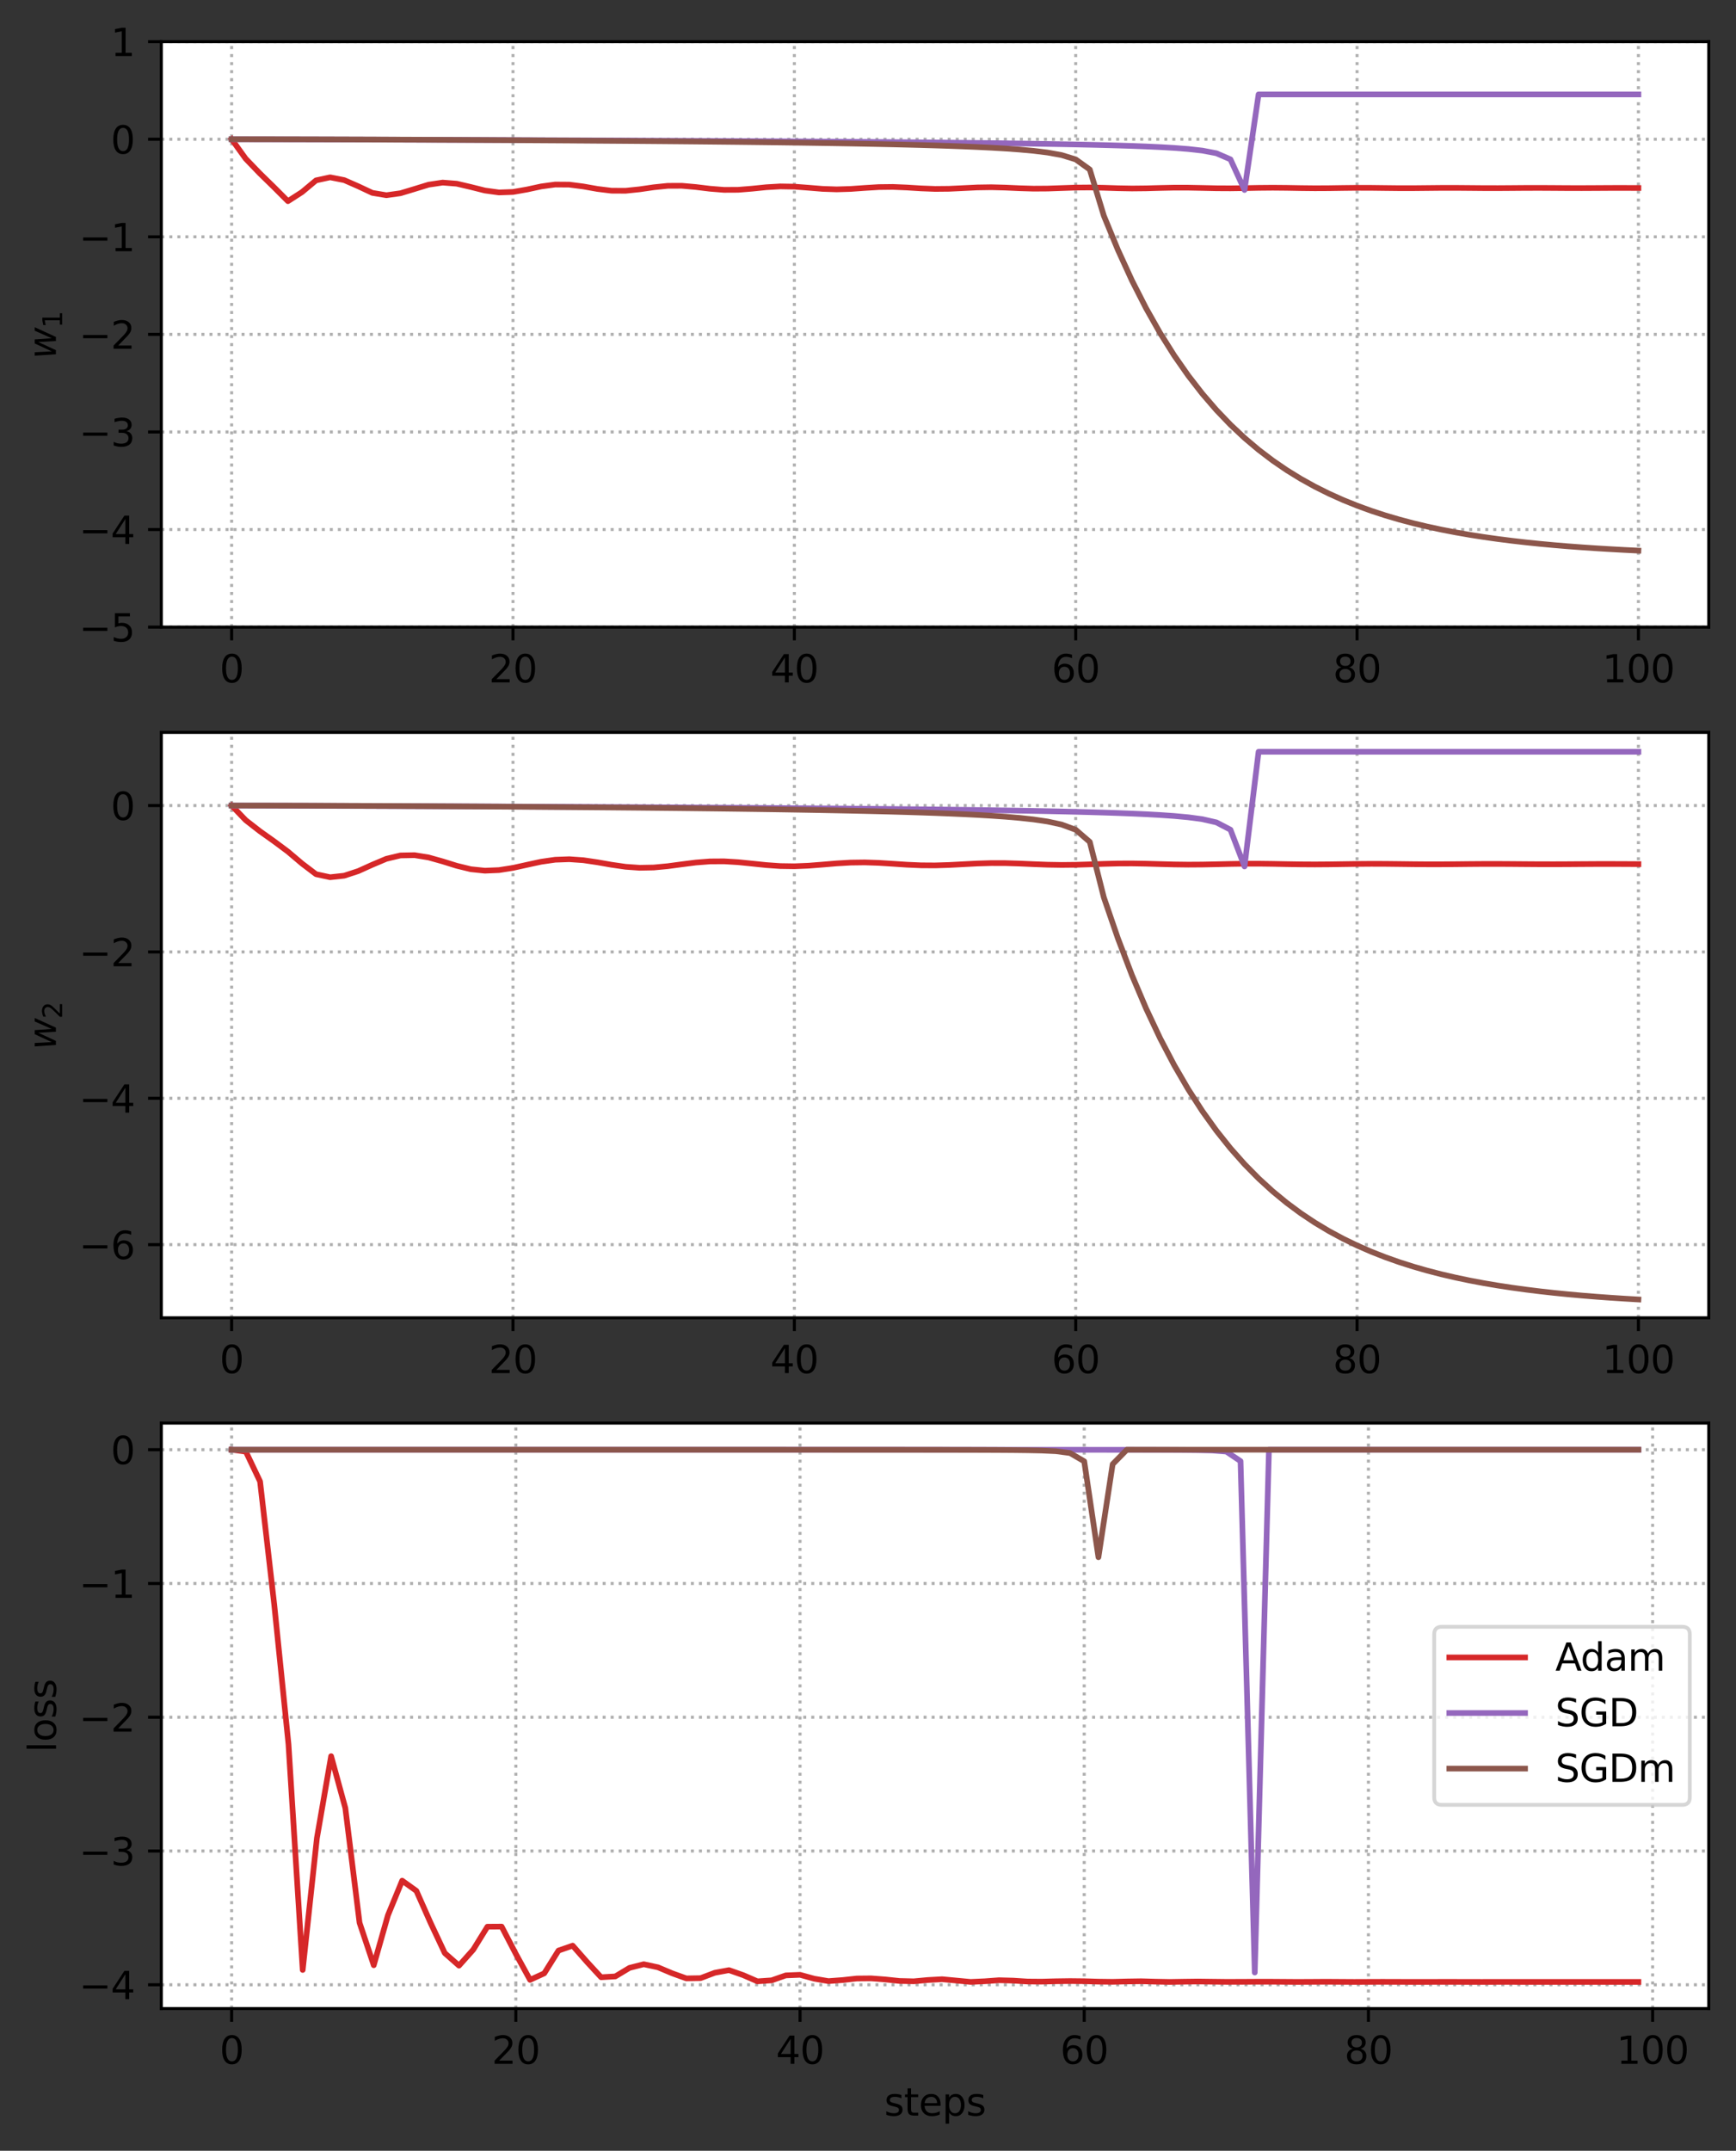 <?xml version="1.0" encoding="utf-8" standalone="no"?>
<!DOCTYPE svg PUBLIC "-//W3C//DTD SVG 1.1//EN"
  "http://www.w3.org/Graphics/SVG/1.1/DTD/svg11.dtd">
<svg xmlns:xlink="http://www.w3.org/1999/xlink" width="458.67pt" height="567.955pt" viewBox="0 0 458.67 567.955" xmlns="http://www.w3.org/2000/svg" version="1.1">
 <rect x="0" y="0" width="458.67" height="567.955" fill="#333333" stroke="none"/>
 <defs>
  <style type="text/css">*{stroke-linejoin: round; stroke-linecap: butt}</style>
 </defs>
 <g id="figure_1">
  <g id="patch_1">
   <path d="M 0 567.955 
L 458.67 567.955 
L 458.67 0 
L 0 0 
L 0 567.955 
z
" style="fill: none"/>
  </g>
  <g id="axes_1">
   <g id="patch_2">
    <path d="M 42.62 165.599 
L 451.47 165.599 
L 451.47 10.999 
L 42.62 10.999 
z
" style="fill: #ffffff"/>
   </g>
   <g id="matplotlib.axis_1">
    <g id="xtick_1">
     <g id="line2d_1">
      <path d="M 61.204 165.599 
L 61.204 10.999 
" clip-path="url(#pf5395d8fd1)" style="fill: none; stroke-dasharray: 0.8,1.32; stroke-dashoffset: 0; stroke: #b0b0b0; stroke-width: 0.8"/>
     </g>
     <g id="line2d_2">
      <defs>
       <path id="m71bbff1c27" d="M 0 0 
L 0 3.5 
" style="stroke: #000000; stroke-width: 0.8"/>
      </defs>
      <g>
       <use xlink:href="#m71bbff1c27" x="61.204" y="165.599" style="stroke: #000000; stroke-width: 0.8"/>
      </g>
     </g>
     <g id="text_1">
      <!-- 0 -->
      <g transform="translate(58.023 180.198)scale(0.1 -0.1)">
       <defs>
        <path id="DejaVuSans-30" d="M 2034 4250 
Q 1547 4250 1301 3770 
Q 1056 3291 1056 2328 
Q 1056 1369 1301 889 
Q 1547 409 2034 409 
Q 2525 409 2770 889 
Q 3016 1369 3016 2328 
Q 3016 3291 2770 3770 
Q 2525 4250 2034 4250 
z
M 2034 4750 
Q 2819 4750 3233 4129 
Q 3647 3509 3647 2328 
Q 3647 1150 3233 529 
Q 2819 -91 2034 -91 
Q 1250 -91 836 529 
Q 422 1150 422 2328 
Q 422 3509 836 4129 
Q 1250 4750 2034 4750 
z
" transform="scale(0.016)"/>
       </defs>
       <use xlink:href="#DejaVuSans-30"/>
      </g>
     </g>
    </g>
    <g id="xtick_2">
     <g id="line2d_3">
      <path d="M 135.541 165.599 
L 135.541 10.999 
" clip-path="url(#pf5395d8fd1)" style="fill: none; stroke-dasharray: 0.8,1.32; stroke-dashoffset: 0; stroke: #b0b0b0; stroke-width: 0.8"/>
     </g>
     <g id="line2d_4">
      <g>
       <use xlink:href="#m71bbff1c27" x="135.541" y="165.599" style="stroke: #000000; stroke-width: 0.8"/>
      </g>
     </g>
     <g id="text_2">
      <!-- 20 -->
      <g transform="translate(129.178 180.198)scale(0.1 -0.1)">
       <defs>
        <path id="DejaVuSans-32" d="M 1228 531 
L 3431 531 
L 3431 0 
L 469 0 
L 469 531 
Q 828 903 1448 1529 
Q 2069 2156 2228 2338 
Q 2531 2678 2651 2914 
Q 2772 3150 2772 3378 
Q 2772 3750 2511 3984 
Q 2250 4219 1831 4219 
Q 1534 4219 1204 4116 
Q 875 4013 500 3803 
L 500 4441 
Q 881 4594 1212 4672 
Q 1544 4750 1819 4750 
Q 2544 4750 2975 4387 
Q 3406 4025 3406 3419 
Q 3406 3131 3298 2873 
Q 3191 2616 2906 2266 
Q 2828 2175 2409 1742 
Q 1991 1309 1228 531 
z
" transform="scale(0.016)"/>
       </defs>
       <use xlink:href="#DejaVuSans-32"/>
       <use xlink:href="#DejaVuSans-30" x="63.623"/>
      </g>
     </g>
    </g>
    <g id="xtick_3">
     <g id="line2d_5">
      <path d="M 209.877 165.599 
L 209.877 10.999 
" clip-path="url(#pf5395d8fd1)" style="fill: none; stroke-dasharray: 0.8,1.32; stroke-dashoffset: 0; stroke: #b0b0b0; stroke-width: 0.8"/>
     </g>
     <g id="line2d_6">
      <g>
       <use xlink:href="#m71bbff1c27" x="209.877" y="165.599" style="stroke: #000000; stroke-width: 0.8"/>
      </g>
     </g>
     <g id="text_3">
      <!-- 40 -->
      <g transform="translate(203.515 180.198)scale(0.1 -0.1)">
       <defs>
        <path id="DejaVuSans-34" d="M 2419 4116 
L 825 1625 
L 2419 1625 
L 2419 4116 
z
M 2253 4666 
L 3047 4666 
L 3047 1625 
L 3713 1625 
L 3713 1100 
L 3047 1100 
L 3047 0 
L 2419 0 
L 2419 1100 
L 313 1100 
L 313 1709 
L 2253 4666 
z
" transform="scale(0.016)"/>
       </defs>
       <use xlink:href="#DejaVuSans-34"/>
       <use xlink:href="#DejaVuSans-30" x="63.623"/>
      </g>
     </g>
    </g>
    <g id="xtick_4">
     <g id="line2d_7">
      <path d="M 284.213 165.599 
L 284.213 10.999 
" clip-path="url(#pf5395d8fd1)" style="fill: none; stroke-dasharray: 0.8,1.32; stroke-dashoffset: 0; stroke: #b0b0b0; stroke-width: 0.8"/>
     </g>
     <g id="line2d_8">
      <g>
       <use xlink:href="#m71bbff1c27" x="284.213" y="165.599" style="stroke: #000000; stroke-width: 0.8"/>
      </g>
     </g>
     <g id="text_4">
      <!-- 60 -->
      <g transform="translate(277.851 180.198)scale(0.1 -0.1)">
       <defs>
        <path id="DejaVuSans-36" d="M 2113 2584 
Q 1688 2584 1439 2293 
Q 1191 2003 1191 1497 
Q 1191 994 1439 701 
Q 1688 409 2113 409 
Q 2538 409 2786 701 
Q 3034 994 3034 1497 
Q 3034 2003 2786 2293 
Q 2538 2584 2113 2584 
z
M 3366 4563 
L 3366 3988 
Q 3128 4100 2886 4159 
Q 2644 4219 2406 4219 
Q 1781 4219 1451 3797 
Q 1122 3375 1075 2522 
Q 1259 2794 1537 2939 
Q 1816 3084 2150 3084 
Q 2853 3084 3261 2657 
Q 3669 2231 3669 1497 
Q 3669 778 3244 343 
Q 2819 -91 2113 -91 
Q 1303 -91 875 529 
Q 447 1150 447 2328 
Q 447 3434 972 4092 
Q 1497 4750 2381 4750 
Q 2619 4750 2861 4703 
Q 3103 4656 3366 4563 
z
" transform="scale(0.016)"/>
       </defs>
       <use xlink:href="#DejaVuSans-36"/>
       <use xlink:href="#DejaVuSans-30" x="63.623"/>
      </g>
     </g>
    </g>
    <g id="xtick_5">
     <g id="line2d_9">
      <path d="M 358.55 165.599 
L 358.55 10.999 
" clip-path="url(#pf5395d8fd1)" style="fill: none; stroke-dasharray: 0.8,1.32; stroke-dashoffset: 0; stroke: #b0b0b0; stroke-width: 0.8"/>
     </g>
     <g id="line2d_10">
      <g>
       <use xlink:href="#m71bbff1c27" x="358.55" y="165.599" style="stroke: #000000; stroke-width: 0.8"/>
      </g>
     </g>
     <g id="text_5">
      <!-- 80 -->
      <g transform="translate(352.187 180.198)scale(0.1 -0.1)">
       <defs>
        <path id="DejaVuSans-38" d="M 2034 2216 
Q 1584 2216 1326 1975 
Q 1069 1734 1069 1313 
Q 1069 891 1326 650 
Q 1584 409 2034 409 
Q 2484 409 2743 651 
Q 3003 894 3003 1313 
Q 3003 1734 2745 1975 
Q 2488 2216 2034 2216 
z
M 1403 2484 
Q 997 2584 770 2862 
Q 544 3141 544 3541 
Q 544 4100 942 4425 
Q 1341 4750 2034 4750 
Q 2731 4750 3128 4425 
Q 3525 4100 3525 3541 
Q 3525 3141 3298 2862 
Q 3072 2584 2669 2484 
Q 3125 2378 3379 2068 
Q 3634 1759 3634 1313 
Q 3634 634 3220 271 
Q 2806 -91 2034 -91 
Q 1263 -91 848 271 
Q 434 634 434 1313 
Q 434 1759 690 2068 
Q 947 2378 1403 2484 
z
M 1172 3481 
Q 1172 3119 1398 2916 
Q 1625 2713 2034 2713 
Q 2441 2713 2670 2916 
Q 2900 3119 2900 3481 
Q 2900 3844 2670 4047 
Q 2441 4250 2034 4250 
Q 1625 4250 1398 4047 
Q 1172 3844 1172 3481 
z
" transform="scale(0.016)"/>
       </defs>
       <use xlink:href="#DejaVuSans-38"/>
       <use xlink:href="#DejaVuSans-30" x="63.623"/>
      </g>
     </g>
    </g>
    <g id="xtick_6">
     <g id="line2d_11">
      <path d="M 432.886 165.599 
L 432.886 10.999 
" clip-path="url(#pf5395d8fd1)" style="fill: none; stroke-dasharray: 0.8,1.32; stroke-dashoffset: 0; stroke: #b0b0b0; stroke-width: 0.8"/>
     </g>
     <g id="line2d_12">
      <g>
       <use xlink:href="#m71bbff1c27" x="432.886" y="165.599" style="stroke: #000000; stroke-width: 0.8"/>
      </g>
     </g>
     <g id="text_6">
      <!-- 100 -->
      <g transform="translate(423.342 180.198)scale(0.1 -0.1)">
       <defs>
        <path id="DejaVuSans-31" d="M 794 531 
L 1825 531 
L 1825 4091 
L 703 3866 
L 703 4441 
L 1819 4666 
L 2450 4666 
L 2450 531 
L 3481 531 
L 3481 0 
L 794 0 
L 794 531 
z
" transform="scale(0.016)"/>
       </defs>
       <use xlink:href="#DejaVuSans-31"/>
       <use xlink:href="#DejaVuSans-30" x="63.623"/>
       <use xlink:href="#DejaVuSans-30" x="127.246"/>
      </g>
     </g>
    </g>
   </g>
   <g id="matplotlib.axis_2">
    <g id="ytick_1">
     <g id="line2d_13">
      <path d="M 42.62 165.599 
L 451.47 165.599 
" clip-path="url(#pf5395d8fd1)" style="fill: none; stroke-dasharray: 0.8,1.32; stroke-dashoffset: 0; stroke: #b0b0b0; stroke-width: 0.8"/>
     </g>
     <g id="line2d_14">
      <defs>
       <path id="m83f876c9d7" d="M 0 0 
L -3.5 0 
" style="stroke: #000000; stroke-width: 0.8"/>
      </defs>
      <g>
       <use xlink:href="#m83f876c9d7" x="42.62" y="165.599" style="stroke: #000000; stroke-width: 0.8"/>
      </g>
     </g>
     <g id="text_7">
      <!-- −5 -->
      <g transform="translate(20.878 169.398)scale(0.1 -0.1)">
       <defs>
        <path id="DejaVuSans-2212" d="M 678 2272 
L 4684 2272 
L 4684 1741 
L 678 1741 
L 678 2272 
z
" transform="scale(0.016)"/>
        <path id="DejaVuSans-35" d="M 691 4666 
L 3169 4666 
L 3169 4134 
L 1269 4134 
L 1269 2991 
Q 1406 3038 1543 3061 
Q 1681 3084 1819 3084 
Q 2600 3084 3056 2656 
Q 3513 2228 3513 1497 
Q 3513 744 3044 326 
Q 2575 -91 1722 -91 
Q 1428 -91 1123 -41 
Q 819 9 494 109 
L 494 744 
Q 775 591 1075 516 
Q 1375 441 1709 441 
Q 2250 441 2565 725 
Q 2881 1009 2881 1497 
Q 2881 1984 2565 2268 
Q 2250 2553 1709 2553 
Q 1456 2553 1204 2497 
Q 953 2441 691 2322 
L 691 4666 
z
" transform="scale(0.016)"/>
       </defs>
       <use xlink:href="#DejaVuSans-2212"/>
       <use xlink:href="#DejaVuSans-35" x="83.789"/>
      </g>
     </g>
    </g>
    <g id="ytick_2">
     <g id="line2d_15">
      <path d="M 42.62 139.833 
L 451.47 139.833 
" clip-path="url(#pf5395d8fd1)" style="fill: none; stroke-dasharray: 0.8,1.32; stroke-dashoffset: 0; stroke: #b0b0b0; stroke-width: 0.8"/>
     </g>
     <g id="line2d_16">
      <g>
       <use xlink:href="#m83f876c9d7" x="42.62" y="139.833" style="stroke: #000000; stroke-width: 0.8"/>
      </g>
     </g>
     <g id="text_8">
      <!-- −4 -->
      <g transform="translate(20.878 143.632)scale(0.1 -0.1)">
       <use xlink:href="#DejaVuSans-2212"/>
       <use xlink:href="#DejaVuSans-34" x="83.789"/>
      </g>
     </g>
    </g>
    <g id="ytick_3">
     <g id="line2d_17">
      <path d="M 42.62 114.066 
L 451.47 114.066 
" clip-path="url(#pf5395d8fd1)" style="fill: none; stroke-dasharray: 0.8,1.32; stroke-dashoffset: 0; stroke: #b0b0b0; stroke-width: 0.8"/>
     </g>
     <g id="line2d_18">
      <g>
       <use xlink:href="#m83f876c9d7" x="42.62" y="114.066" style="stroke: #000000; stroke-width: 0.8"/>
      </g>
     </g>
     <g id="text_9">
      <!-- −3 -->
      <g transform="translate(20.878 117.865)scale(0.1 -0.1)">
       <defs>
        <path id="DejaVuSans-33" d="M 2597 2516 
Q 3050 2419 3304 2112 
Q 3559 1806 3559 1356 
Q 3559 666 3084 287 
Q 2609 -91 1734 -91 
Q 1441 -91 1130 -33 
Q 819 25 488 141 
L 488 750 
Q 750 597 1062 519 
Q 1375 441 1716 441 
Q 2309 441 2620 675 
Q 2931 909 2931 1356 
Q 2931 1769 2642 2001 
Q 2353 2234 1838 2234 
L 1294 2234 
L 1294 2753 
L 1863 2753 
Q 2328 2753 2575 2939 
Q 2822 3125 2822 3475 
Q 2822 3834 2567 4026 
Q 2313 4219 1838 4219 
Q 1578 4219 1281 4162 
Q 984 4106 628 3988 
L 628 4550 
Q 988 4650 1302 4700 
Q 1616 4750 1894 4750 
Q 2613 4750 3031 4423 
Q 3450 4097 3450 3541 
Q 3450 3153 3228 2886 
Q 3006 2619 2597 2516 
z
" transform="scale(0.016)"/>
       </defs>
       <use xlink:href="#DejaVuSans-2212"/>
       <use xlink:href="#DejaVuSans-33" x="83.789"/>
      </g>
     </g>
    </g>
    <g id="ytick_4">
     <g id="line2d_19">
      <path d="M 42.62 88.299 
L 451.47 88.299 
" clip-path="url(#pf5395d8fd1)" style="fill: none; stroke-dasharray: 0.8,1.32; stroke-dashoffset: 0; stroke: #b0b0b0; stroke-width: 0.8"/>
     </g>
     <g id="line2d_20">
      <g>
       <use xlink:href="#m83f876c9d7" x="42.62" y="88.299" style="stroke: #000000; stroke-width: 0.8"/>
      </g>
     </g>
     <g id="text_10">
      <!-- −2 -->
      <g transform="translate(20.878 92.098)scale(0.1 -0.1)">
       <use xlink:href="#DejaVuSans-2212"/>
       <use xlink:href="#DejaVuSans-32" x="83.789"/>
      </g>
     </g>
    </g>
    <g id="ytick_5">
     <g id="line2d_21">
      <path d="M 42.62 62.533 
L 451.47 62.533 
" clip-path="url(#pf5395d8fd1)" style="fill: none; stroke-dasharray: 0.8,1.32; stroke-dashoffset: 0; stroke: #b0b0b0; stroke-width: 0.8"/>
     </g>
     <g id="line2d_22">
      <g>
       <use xlink:href="#m83f876c9d7" x="42.62" y="62.533" style="stroke: #000000; stroke-width: 0.8"/>
      </g>
     </g>
     <g id="text_11">
      <!-- −1 -->
      <g transform="translate(20.878 66.332)scale(0.1 -0.1)">
       <use xlink:href="#DejaVuSans-2212"/>
       <use xlink:href="#DejaVuSans-31" x="83.789"/>
      </g>
     </g>
    </g>
    <g id="ytick_6">
     <g id="line2d_23">
      <path d="M 42.62 36.766 
L 451.47 36.766 
" clip-path="url(#pf5395d8fd1)" style="fill: none; stroke-dasharray: 0.8,1.32; stroke-dashoffset: 0; stroke: #b0b0b0; stroke-width: 0.8"/>
     </g>
     <g id="line2d_24">
      <g>
       <use xlink:href="#m83f876c9d7" x="42.62" y="36.766" style="stroke: #000000; stroke-width: 0.8"/>
      </g>
     </g>
     <g id="text_12">
      <!-- 0 -->
      <g transform="translate(29.258 40.565)scale(0.1 -0.1)">
       <use xlink:href="#DejaVuSans-30"/>
      </g>
     </g>
    </g>
    <g id="ytick_7">
     <g id="line2d_25">
      <path d="M 42.62 10.999 
L 451.47 10.999 
" clip-path="url(#pf5395d8fd1)" style="fill: none; stroke-dasharray: 0.8,1.32; stroke-dashoffset: 0; stroke: #b0b0b0; stroke-width: 0.8"/>
     </g>
     <g id="line2d_26">
      <g>
       <use xlink:href="#m83f876c9d7" x="42.62" y="10.999" style="stroke: #000000; stroke-width: 0.8"/>
      </g>
     </g>
     <g id="text_13">
      <!-- 1 -->
      <g transform="translate(29.258 14.798)scale(0.1 -0.1)">
       <use xlink:href="#DejaVuSans-31"/>
      </g>
     </g>
    </g>
    <g id="text_14">
     <!-- $w_1$ -->
     <g transform="translate(14.798 94.799)rotate(-90)scale(0.1 -0.1)">
      <defs>
       <path id="DejaVuSans-Oblique-77" d="M 544 3500 
L 1113 3500 
L 1259 684 
L 2566 3500 
L 3231 3500 
L 3425 684 
L 4666 3500 
L 5241 3500 
L 3641 0 
L 2969 0 
L 2797 2900 
L 1459 0 
L 781 0 
L 544 3500 
z
" transform="scale(0.016)"/>
      </defs>
      <use xlink:href="#DejaVuSans-Oblique-77" transform="translate(0 0.312)"/>
      <use xlink:href="#DejaVuSans-31" transform="translate(81.787 -16.094)scale(0.7)"/>
     </g>
    </g>
   </g>
   <g id="line2d_27">
    <path d="M 61.204 36.766 
L 64.921 41.919 
L 68.638 45.777 
L 72.355 49.403 
L 76.072 53.124 
L 79.788 50.73 
L 83.505 47.631 
L 87.222 46.829 
L 90.939 47.561 
L 94.656 49.191 
L 98.373 50.932 
L 102.089 51.553 
L 105.806 51.031 
L 109.523 49.909 
L 113.24 48.769 
L 116.957 48.217 
L 120.673 48.509 
L 124.39 49.38 
L 128.107 50.31 
L 131.824 50.818 
L 135.541 50.69 
L 139.258 50.038 
L 142.974 49.233 
L 146.691 48.73 
L 150.408 48.757 
L 154.125 49.24 
L 157.842 49.898 
L 161.558 50.358 
L 165.275 50.377 
L 168.992 49.993 
L 172.709 49.454 
L 176.426 49.073 
L 180.143 49.058 
L 183.859 49.388 
L 187.576 49.841 
L 191.293 50.141 
L 195.01 50.123 
L 198.727 49.823 
L 202.443 49.443 
L 206.16 49.225 
L 209.877 49.289 
L 213.594 49.572 
L 217.311 49.878 
L 221.028 50.009 
L 224.744 49.895 
L 228.461 49.632 
L 232.178 49.404 
L 235.895 49.36 
L 239.612 49.515 
L 243.328 49.747 
L 247.045 49.891 
L 250.762 49.855 
L 254.479 49.679 
L 258.196 49.498 
L 261.913 49.441 
L 265.629 49.539 
L 269.346 49.707 
L 273.063 49.818 
L 276.78 49.794 
L 280.497 49.665 
L 284.213 49.536 
L 287.93 49.505 
L 291.647 49.586 
L 295.364 49.708 
L 299.081 49.774 
L 302.798 49.736 
L 306.514 49.634 
L 310.231 49.553 
L 313.948 49.557 
L 317.665 49.634 
L 321.382 49.717 
L 325.098 49.736 
L 328.815 49.683 
L 332.532 49.606 
L 336.249 49.573 
L 339.966 49.606 
L 343.683 49.673 
L 347.399 49.713 
L 351.116 49.695 
L 354.833 49.639 
L 358.55 49.597 
L 362.267 49.605 
L 365.983 49.65 
L 369.7 49.691 
L 373.417 49.69 
L 377.134 49.653 
L 380.851 49.616 
L 384.568 49.612 
L 388.284 49.643 
L 392.001 49.676 
L 395.718 49.682 
L 399.435 49.657 
L 403.152 49.627 
L 406.868 49.621 
L 410.585 49.642 
L 414.302 49.668 
L 418.019 49.673 
L 421.736 49.655 
L 425.453 49.633 
L 429.169 49.629 
L 432.886 49.645 
" clip-path="url(#pf5395d8fd1)" style="fill: none; stroke: #d62728; stroke-width: 1.5; stroke-linecap: square"/>
   </g>
   <g id="line2d_28">
    <path d="M 61.204 36.766 
L 64.921 36.775 
L 68.638 36.785 
L 72.355 36.795 
L 76.072 36.805 
L 79.788 36.815 
L 83.505 36.825 
L 87.222 36.835 
L 90.939 36.846 
L 94.656 36.857 
L 98.373 36.868 
L 102.089 36.879 
L 105.806 36.89 
L 109.523 36.902 
L 113.24 36.914 
L 116.957 36.926 
L 120.673 36.938 
L 124.39 36.95 
L 128.107 36.963 
L 131.824 36.976 
L 135.541 36.99 
L 139.258 37.003 
L 142.974 37.017 
L 146.691 37.031 
L 150.408 37.046 
L 154.125 37.061 
L 157.842 37.076 
L 161.558 37.092 
L 165.275 37.108 
L 168.992 37.124 
L 172.709 37.141 
L 176.426 37.159 
L 180.143 37.177 
L 183.859 37.195 
L 187.576 37.214 
L 191.293 37.233 
L 195.01 37.253 
L 198.727 37.274 
L 202.443 37.296 
L 206.16 37.318 
L 209.877 37.341 
L 213.594 37.365 
L 217.311 37.389 
L 221.028 37.415 
L 224.744 37.442 
L 228.461 37.47 
L 232.178 37.499 
L 235.895 37.529 
L 239.612 37.561 
L 243.328 37.595 
L 247.045 37.63 
L 250.762 37.667 
L 254.479 37.707 
L 258.196 37.749 
L 261.913 37.793 
L 265.629 37.841 
L 269.346 37.892 
L 273.063 37.948 
L 276.78 38.008 
L 280.497 38.073 
L 284.213 38.146 
L 287.93 38.226 
L 291.647 38.316 
L 295.364 38.419 
L 299.081 38.537 
L 302.798 38.678 
L 306.514 38.848 
L 310.231 39.063 
L 313.948 39.35 
L 317.665 39.768 
L 321.382 40.472 
L 325.098 42.082 
L 328.815 50.166 
L 332.532 24.935 
L 336.249 24.935 
L 339.966 24.935 
L 343.683 24.935 
L 347.399 24.935 
L 351.116 24.935 
L 354.833 24.935 
L 358.55 24.935 
L 362.267 24.935 
L 365.983 24.935 
L 369.7 24.935 
L 373.417 24.935 
L 377.134 24.935 
L 380.851 24.935 
L 384.568 24.935 
L 388.284 24.935 
L 392.001 24.935 
L 395.718 24.935 
L 399.435 24.935 
L 403.152 24.935 
L 406.868 24.935 
L 410.585 24.935 
L 414.302 24.935 
L 418.019 24.935 
L 421.736 24.935 
L 425.453 24.935 
L 429.169 24.935 
L 432.886 24.935 
" clip-path="url(#pf5395d8fd1)" style="fill: none; stroke: #9467bd; stroke-width: 1.5; stroke-linecap: square"/>
   </g>
   <g id="line2d_29">
    <path d="M 61.204 36.766 
L 64.921 36.768 
L 68.638 36.771 
L 72.355 36.777 
L 76.072 36.783 
L 79.788 36.791 
L 83.505 36.8 
L 87.222 36.81 
L 90.939 36.821 
L 94.656 36.833 
L 98.373 36.846 
L 102.089 36.86 
L 105.806 36.875 
L 109.523 36.89 
L 113.24 36.907 
L 116.957 36.923 
L 120.673 36.941 
L 124.39 36.96 
L 128.107 36.979 
L 131.824 36.999 
L 135.541 37.02 
L 139.258 37.041 
L 142.974 37.064 
L 146.691 37.087 
L 150.408 37.111 
L 154.125 37.136 
L 157.842 37.162 
L 161.558 37.189 
L 165.275 37.217 
L 168.992 37.246 
L 172.709 37.276 
L 176.426 37.308 
L 180.143 37.34 
L 183.859 37.375 
L 187.576 37.411 
L 191.293 37.449 
L 195.01 37.488 
L 198.727 37.53 
L 202.443 37.574 
L 206.16 37.62 
L 209.877 37.669 
L 213.594 37.721 
L 217.311 37.776 
L 221.028 37.835 
L 224.744 37.899 
L 228.461 37.967 
L 232.178 38.041 
L 235.895 38.121 
L 239.612 38.209 
L 243.328 38.305 
L 247.045 38.412 
L 250.762 38.532 
L 254.479 38.668 
L 258.196 38.824 
L 261.913 39.005 
L 265.629 39.222 
L 269.346 39.488 
L 273.063 39.827 
L 276.78 40.283 
L 280.497 40.953 
L 284.213 42.098 
L 287.93 44.766 
L 291.647 56.979 
L 295.364 65.986 
L 299.081 74.092 
L 302.798 81.387 
L 306.514 87.953 
L 310.231 93.862 
L 313.948 99.181 
L 317.665 103.967 
L 321.382 108.275 
L 325.098 112.152 
L 328.815 115.642 
L 332.532 118.782 
L 336.249 121.608 
L 339.966 124.152 
L 343.683 126.442 
L 347.399 128.502 
L 351.116 130.356 
L 354.833 132.025 
L 358.55 133.527 
L 362.267 134.879 
L 365.983 136.096 
L 369.7 137.191 
L 373.417 138.177 
L 377.134 139.063 
L 380.851 139.862 
L 384.568 140.58 
L 388.284 141.227 
L 392.001 141.809 
L 395.718 142.332 
L 399.435 142.804 
L 403.152 143.228 
L 406.868 143.61 
L 410.585 143.953 
L 414.302 144.263 
L 418.019 144.541 
L 421.736 144.792 
L 425.453 145.017 
L 429.169 145.22 
L 432.886 145.403 
" clip-path="url(#pf5395d8fd1)" style="fill: none; stroke: #8c564b; stroke-width: 1.5; stroke-linecap: square"/>
   </g>
   <g id="patch_3">
    <path d="M 42.62 165.599 
L 42.62 10.999 
" style="fill: none; stroke: #000000; stroke-width: 0.8; stroke-linejoin: miter; stroke-linecap: square"/>
   </g>
   <g id="patch_4">
    <path d="M 451.47 165.599 
L 451.47 10.999 
" style="fill: none; stroke: #000000; stroke-width: 0.8; stroke-linejoin: miter; stroke-linecap: square"/>
   </g>
   <g id="patch_5">
    <path d="M 42.62 165.599 
L 451.47 165.599 
" style="fill: none; stroke: #000000; stroke-width: 0.8; stroke-linejoin: miter; stroke-linecap: square"/>
   </g>
   <g id="patch_6">
    <path d="M 42.62 10.999 
L 451.47 10.999 
" style="fill: none; stroke: #000000; stroke-width: 0.8; stroke-linejoin: miter; stroke-linecap: square"/>
   </g>
  </g>
  <g id="axes_2">
   <g id="patch_7">
    <path d="M 42.62 347.999 
L 451.47 347.999 
L 451.47 193.399 
L 42.62 193.399 
z
" style="fill: #ffffff"/>
   </g>
   <g id="matplotlib.axis_3">
    <g id="xtick_7">
     <g id="line2d_30">
      <path d="M 61.204 347.999 
L 61.204 193.399 
" clip-path="url(#p2988cc980d)" style="fill: none; stroke-dasharray: 0.8,1.32; stroke-dashoffset: 0; stroke: #b0b0b0; stroke-width: 0.8"/>
     </g>
     <g id="line2d_31">
      <g>
       <use xlink:href="#m71bbff1c27" x="61.204" y="347.999" style="stroke: #000000; stroke-width: 0.8"/>
      </g>
     </g>
     <g id="text_15">
      <!-- 0 -->
      <g transform="translate(58.023 362.598)scale(0.1 -0.1)">
       <use xlink:href="#DejaVuSans-30"/>
      </g>
     </g>
    </g>
    <g id="xtick_8">
     <g id="line2d_32">
      <path d="M 135.541 347.999 
L 135.541 193.399 
" clip-path="url(#p2988cc980d)" style="fill: none; stroke-dasharray: 0.8,1.32; stroke-dashoffset: 0; stroke: #b0b0b0; stroke-width: 0.8"/>
     </g>
     <g id="line2d_33">
      <g>
       <use xlink:href="#m71bbff1c27" x="135.541" y="347.999" style="stroke: #000000; stroke-width: 0.8"/>
      </g>
     </g>
     <g id="text_16">
      <!-- 20 -->
      <g transform="translate(129.178 362.598)scale(0.1 -0.1)">
       <use xlink:href="#DejaVuSans-32"/>
       <use xlink:href="#DejaVuSans-30" x="63.623"/>
      </g>
     </g>
    </g>
    <g id="xtick_9">
     <g id="line2d_34">
      <path d="M 209.877 347.999 
L 209.877 193.399 
" clip-path="url(#p2988cc980d)" style="fill: none; stroke-dasharray: 0.8,1.32; stroke-dashoffset: 0; stroke: #b0b0b0; stroke-width: 0.8"/>
     </g>
     <g id="line2d_35">
      <g>
       <use xlink:href="#m71bbff1c27" x="209.877" y="347.999" style="stroke: #000000; stroke-width: 0.8"/>
      </g>
     </g>
     <g id="text_17">
      <!-- 40 -->
      <g transform="translate(203.515 362.598)scale(0.1 -0.1)">
       <use xlink:href="#DejaVuSans-34"/>
       <use xlink:href="#DejaVuSans-30" x="63.623"/>
      </g>
     </g>
    </g>
    <g id="xtick_10">
     <g id="line2d_36">
      <path d="M 284.213 347.999 
L 284.213 193.399 
" clip-path="url(#p2988cc980d)" style="fill: none; stroke-dasharray: 0.8,1.32; stroke-dashoffset: 0; stroke: #b0b0b0; stroke-width: 0.8"/>
     </g>
     <g id="line2d_37">
      <g>
       <use xlink:href="#m71bbff1c27" x="284.213" y="347.999" style="stroke: #000000; stroke-width: 0.8"/>
      </g>
     </g>
     <g id="text_18">
      <!-- 60 -->
      <g transform="translate(277.851 362.598)scale(0.1 -0.1)">
       <use xlink:href="#DejaVuSans-36"/>
       <use xlink:href="#DejaVuSans-30" x="63.623"/>
      </g>
     </g>
    </g>
    <g id="xtick_11">
     <g id="line2d_38">
      <path d="M 358.55 347.999 
L 358.55 193.399 
" clip-path="url(#p2988cc980d)" style="fill: none; stroke-dasharray: 0.8,1.32; stroke-dashoffset: 0; stroke: #b0b0b0; stroke-width: 0.8"/>
     </g>
     <g id="line2d_39">
      <g>
       <use xlink:href="#m71bbff1c27" x="358.55" y="347.999" style="stroke: #000000; stroke-width: 0.8"/>
      </g>
     </g>
     <g id="text_19">
      <!-- 80 -->
      <g transform="translate(352.187 362.598)scale(0.1 -0.1)">
       <use xlink:href="#DejaVuSans-38"/>
       <use xlink:href="#DejaVuSans-30" x="63.623"/>
      </g>
     </g>
    </g>
    <g id="xtick_12">
     <g id="line2d_40">
      <path d="M 432.886 347.999 
L 432.886 193.399 
" clip-path="url(#p2988cc980d)" style="fill: none; stroke-dasharray: 0.8,1.32; stroke-dashoffset: 0; stroke: #b0b0b0; stroke-width: 0.8"/>
     </g>
     <g id="line2d_41">
      <g>
       <use xlink:href="#m71bbff1c27" x="432.886" y="347.999" style="stroke: #000000; stroke-width: 0.8"/>
      </g>
     </g>
     <g id="text_20">
      <!-- 100 -->
      <g transform="translate(423.342 362.598)scale(0.1 -0.1)">
       <use xlink:href="#DejaVuSans-31"/>
       <use xlink:href="#DejaVuSans-30" x="63.623"/>
       <use xlink:href="#DejaVuSans-30" x="127.246"/>
      </g>
     </g>
    </g>
   </g>
   <g id="matplotlib.axis_4">
    <g id="ytick_8">
     <g id="line2d_42">
      <path d="M 42.62 328.674 
L 451.47 328.674 
" clip-path="url(#p2988cc980d)" style="fill: none; stroke-dasharray: 0.8,1.32; stroke-dashoffset: 0; stroke: #b0b0b0; stroke-width: 0.8"/>
     </g>
     <g id="line2d_43">
      <g>
       <use xlink:href="#m83f876c9d7" x="42.62" y="328.674" style="stroke: #000000; stroke-width: 0.8"/>
      </g>
     </g>
     <g id="text_21">
      <!-- −6 -->
      <g transform="translate(20.878 332.473)scale(0.1 -0.1)">
       <use xlink:href="#DejaVuSans-2212"/>
       <use xlink:href="#DejaVuSans-36" x="83.789"/>
      </g>
     </g>
    </g>
    <g id="ytick_9">
     <g id="line2d_44">
      <path d="M 42.62 290.024 
L 451.47 290.024 
" clip-path="url(#p2988cc980d)" style="fill: none; stroke-dasharray: 0.8,1.32; stroke-dashoffset: 0; stroke: #b0b0b0; stroke-width: 0.8"/>
     </g>
     <g id="line2d_45">
      <g>
       <use xlink:href="#m83f876c9d7" x="42.62" y="290.024" style="stroke: #000000; stroke-width: 0.8"/>
      </g>
     </g>
     <g id="text_22">
      <!-- −4 -->
      <g transform="translate(20.878 293.823)scale(0.1 -0.1)">
       <use xlink:href="#DejaVuSans-2212"/>
       <use xlink:href="#DejaVuSans-34" x="83.789"/>
      </g>
     </g>
    </g>
    <g id="ytick_10">
     <g id="line2d_46">
      <path d="M 42.62 251.374 
L 451.47 251.374 
" clip-path="url(#p2988cc980d)" style="fill: none; stroke-dasharray: 0.8,1.32; stroke-dashoffset: 0; stroke: #b0b0b0; stroke-width: 0.8"/>
     </g>
     <g id="line2d_47">
      <g>
       <use xlink:href="#m83f876c9d7" x="42.62" y="251.374" style="stroke: #000000; stroke-width: 0.8"/>
      </g>
     </g>
     <g id="text_23">
      <!-- −2 -->
      <g transform="translate(20.878 255.173)scale(0.1 -0.1)">
       <use xlink:href="#DejaVuSans-2212"/>
       <use xlink:href="#DejaVuSans-32" x="83.789"/>
      </g>
     </g>
    </g>
    <g id="ytick_11">
     <g id="line2d_48">
      <path d="M 42.62 212.724 
L 451.47 212.724 
" clip-path="url(#p2988cc980d)" style="fill: none; stroke-dasharray: 0.8,1.32; stroke-dashoffset: 0; stroke: #b0b0b0; stroke-width: 0.8"/>
     </g>
     <g id="line2d_49">
      <g>
       <use xlink:href="#m83f876c9d7" x="42.62" y="212.724" style="stroke: #000000; stroke-width: 0.8"/>
      </g>
     </g>
     <g id="text_24">
      <!-- 0 -->
      <g transform="translate(29.258 216.523)scale(0.1 -0.1)">
       <use xlink:href="#DejaVuSans-30"/>
      </g>
     </g>
    </g>
    <g id="text_25">
     <!-- $w_2$ -->
     <g transform="translate(14.798 277.199)rotate(-90)scale(0.1 -0.1)">
      <use xlink:href="#DejaVuSans-Oblique-77" transform="translate(0 0.312)"/>
      <use xlink:href="#DejaVuSans-32" transform="translate(81.787 -16.094)scale(0.7)"/>
     </g>
    </g>
   </g>
   <g id="line2d_50">
    <path d="M 61.204 212.724 
L 64.921 216.589 
L 68.638 219.479 
L 72.355 222.119 
L 76.072 224.885 
L 79.788 228.03 
L 83.505 230.853 
L 87.222 231.65 
L 90.939 231.245 
L 94.656 230.029 
L 98.373 228.351 
L 102.089 226.783 
L 105.806 225.897 
L 109.523 225.824 
L 113.24 226.43 
L 116.957 227.471 
L 120.673 228.63 
L 124.39 229.535 
L 128.107 229.924 
L 131.824 229.769 
L 135.541 229.187 
L 139.258 228.365 
L 142.974 227.561 
L 146.691 227.027 
L 150.408 226.895 
L 154.125 227.156 
L 157.842 227.705 
L 161.558 228.356 
L 165.275 228.893 
L 168.992 229.156 
L 172.709 229.085 
L 176.426 228.735 
L 180.143 228.237 
L 183.859 227.766 
L 187.576 227.478 
L 191.293 227.454 
L 195.01 227.677 
L 198.727 228.052 
L 202.443 228.44 
L 206.16 228.703 
L 209.877 228.759 
L 213.594 228.606 
L 217.311 228.315 
L 221.028 228.003 
L 224.744 227.786 
L 228.461 227.736 
L 232.178 227.859 
L 235.895 228.094 
L 239.612 228.342 
L 243.328 228.506 
L 247.045 228.53 
L 250.762 228.416 
L 254.479 228.22 
L 258.196 228.028 
L 261.913 227.917 
L 265.629 227.925 
L 269.346 228.039 
L 273.063 228.202 
L 276.78 228.343 
L 280.497 228.404 
L 284.213 228.366 
L 287.93 228.253 
L 291.647 228.121 
L 295.364 228.029 
L 299.081 228.013 
L 302.798 228.075 
L 306.514 228.18 
L 310.231 228.277 
L 313.948 228.323 
L 317.665 228.301 
L 321.382 228.228 
L 325.098 228.141 
L 328.815 228.083 
L 332.532 228.077 
L 336.249 228.123 
L 339.966 228.194 
L 343.683 228.253 
L 347.399 228.274 
L 351.116 228.249 
L 354.833 228.195 
L 358.55 228.141 
L 362.267 228.113 
L 365.983 228.124 
L 369.7 228.164 
L 373.417 228.21 
L 377.134 228.239 
L 380.851 228.237 
L 384.568 228.208 
L 388.284 228.169 
L 392.001 228.142 
L 395.718 228.139 
L 399.435 228.161 
L 403.152 228.192 
L 406.868 228.217 
L 410.585 228.221 
L 414.302 228.206 
L 418.019 228.18 
L 421.736 228.159 
L 425.453 228.154 
L 429.169 228.166 
L 432.886 228.187 
" clip-path="url(#p2988cc980d)" style="fill: none; stroke: #d62728; stroke-width: 1.5; stroke-linecap: square"/>
   </g>
   <g id="line2d_51">
    <path d="M 61.204 212.724 
L 64.921 212.736 
L 68.638 212.747 
L 72.355 212.759 
L 76.072 212.771 
L 79.788 212.783 
L 83.505 212.795 
L 87.222 212.807 
L 90.939 212.82 
L 94.656 212.833 
L 98.373 212.846 
L 102.089 212.86 
L 105.806 212.873 
L 109.523 212.887 
L 113.24 212.901 
L 116.957 212.916 
L 120.673 212.93 
L 124.39 212.945 
L 128.107 212.961 
L 131.824 212.976 
L 135.541 212.992 
L 139.258 213.009 
L 142.974 213.025 
L 146.691 213.042 
L 150.408 213.06 
L 154.125 213.078 
L 157.842 213.096 
L 161.558 213.115 
L 165.275 213.134 
L 168.992 213.154 
L 172.709 213.174 
L 176.426 213.195 
L 180.143 213.216 
L 183.859 213.238 
L 187.576 213.261 
L 191.293 213.284 
L 195.01 213.308 
L 198.727 213.333 
L 202.443 213.359 
L 206.16 213.386 
L 209.877 213.413 
L 213.594 213.442 
L 217.311 213.471 
L 221.028 213.502 
L 224.744 213.534 
L 228.461 213.567 
L 232.178 213.602 
L 235.895 213.639 
L 239.612 213.677 
L 243.328 213.717 
L 247.045 213.759 
L 250.762 213.804 
L 254.479 213.851 
L 258.196 213.901 
L 261.913 213.955 
L 265.629 214.012 
L 269.346 214.073 
L 273.063 214.14 
L 276.78 214.211 
L 280.497 214.29 
L 284.213 214.377 
L 287.93 214.473 
L 291.647 214.581 
L 295.364 214.704 
L 299.081 214.846 
L 302.798 215.014 
L 306.514 215.219 
L 310.231 215.477 
L 313.948 215.821 
L 317.665 216.322 
L 321.382 217.168 
L 325.098 219.099 
L 328.815 228.804 
L 332.532 198.521 
L 336.249 198.521 
L 339.966 198.521 
L 343.683 198.521 
L 347.399 198.521 
L 351.116 198.521 
L 354.833 198.521 
L 358.55 198.521 
L 362.267 198.521 
L 365.983 198.521 
L 369.7 198.521 
L 373.417 198.521 
L 377.134 198.521 
L 380.851 198.521 
L 384.568 198.521 
L 388.284 198.521 
L 392.001 198.521 
L 395.718 198.521 
L 399.435 198.521 
L 403.152 198.521 
L 406.868 198.521 
L 410.585 198.521 
L 414.302 198.521 
L 418.019 198.521 
L 421.736 198.521 
L 425.453 198.521 
L 429.169 198.521 
L 432.886 198.521 
" clip-path="url(#p2988cc980d)" style="fill: none; stroke: #9467bd; stroke-width: 1.5; stroke-linecap: square"/>
   </g>
   <g id="line2d_52">
    <path d="M 61.204 212.724 
L 64.921 212.726 
L 68.638 212.731 
L 72.355 212.737 
L 76.072 212.745 
L 79.788 212.754 
L 83.505 212.765 
L 87.222 212.777 
L 90.939 212.791 
L 94.656 212.805 
L 98.373 212.821 
L 102.089 212.837 
L 105.806 212.855 
L 109.523 212.873 
L 113.24 212.893 
L 116.957 212.913 
L 120.673 212.935 
L 124.39 212.957 
L 128.107 212.98 
L 131.824 213.004 
L 135.541 213.029 
L 139.258 213.054 
L 142.974 213.081 
L 146.691 213.109 
L 150.408 213.138 
L 154.125 213.168 
L 157.842 213.199 
L 161.558 213.231 
L 165.275 213.264 
L 168.992 213.299 
L 172.709 213.336 
L 176.426 213.373 
L 180.143 213.413 
L 183.859 213.454 
L 187.576 213.497 
L 191.293 213.542 
L 195.01 213.59 
L 198.727 213.64 
L 202.443 213.692 
L 206.16 213.747 
L 209.877 213.806 
L 213.594 213.868 
L 217.311 213.935 
L 221.028 214.006 
L 224.744 214.081 
L 228.461 214.163 
L 232.178 214.251 
L 235.895 214.347 
L 239.612 214.452 
L 243.328 214.568 
L 247.045 214.696 
L 250.762 214.84 
L 254.479 215.003 
L 258.196 215.189 
L 261.913 215.407 
L 265.629 215.667 
L 269.346 215.986 
L 273.063 216.392 
L 276.78 216.939 
L 280.497 217.743 
L 284.213 219.117 
L 287.93 222.321 
L 291.647 236.985 
L 295.364 247.799 
L 299.081 257.532 
L 302.798 266.292 
L 306.514 274.176 
L 310.231 281.271 
L 313.948 287.657 
L 317.665 293.404 
L 321.382 298.577 
L 325.098 303.232 
L 328.815 307.422 
L 332.532 311.193 
L 336.249 314.586 
L 339.966 317.641 
L 343.683 320.39 
L 347.399 322.864 
L 351.116 325.09 
L 354.833 327.094 
L 358.55 328.898 
L 362.267 330.521 
L 365.983 331.982 
L 369.7 333.297 
L 373.417 334.48 
L 377.134 335.545 
L 380.851 336.503 
L 384.568 337.366 
L 388.284 338.142 
L 392.001 338.841 
L 395.718 339.47 
L 399.435 340.036 
L 403.152 340.545 
L 406.868 341.004 
L 410.585 341.416 
L 414.302 341.788 
L 418.019 342.122 
L 421.736 342.423 
L 425.453 342.693 
L 429.169 342.937 
L 432.886 343.156 
" clip-path="url(#p2988cc980d)" style="fill: none; stroke: #8c564b; stroke-width: 1.5; stroke-linecap: square"/>
   </g>
   <g id="patch_8">
    <path d="M 42.62 347.999 
L 42.62 193.399 
" style="fill: none; stroke: #000000; stroke-width: 0.8; stroke-linejoin: miter; stroke-linecap: square"/>
   </g>
   <g id="patch_9">
    <path d="M 451.47 347.999 
L 451.47 193.399 
" style="fill: none; stroke: #000000; stroke-width: 0.8; stroke-linejoin: miter; stroke-linecap: square"/>
   </g>
   <g id="patch_10">
    <path d="M 42.62 347.999 
L 451.47 347.999 
" style="fill: none; stroke: #000000; stroke-width: 0.8; stroke-linejoin: miter; stroke-linecap: square"/>
   </g>
   <g id="patch_11">
    <path d="M 42.62 193.399 
L 451.47 193.399 
" style="fill: none; stroke: #000000; stroke-width: 0.8; stroke-linejoin: miter; stroke-linecap: square"/>
   </g>
  </g>
  <g id="axes_3">
   <g id="patch_12">
    <path d="M 42.62 530.399 
L 451.47 530.399 
L 451.47 375.799 
L 42.62 375.799 
z
" style="fill: #ffffff"/>
   </g>
   <g id="matplotlib.axis_5">
    <g id="xtick_13">
     <g id="line2d_53">
      <path d="M 61.204 530.399 
L 61.204 375.799 
" clip-path="url(#pb178bc9b0c)" style="fill: none; stroke-dasharray: 0.8,1.32; stroke-dashoffset: 0; stroke: #b0b0b0; stroke-width: 0.8"/>
     </g>
     <g id="line2d_54">
      <g>
       <use xlink:href="#m71bbff1c27" x="61.204" y="530.399" style="stroke: #000000; stroke-width: 0.8"/>
      </g>
     </g>
     <g id="text_26">
      <!-- 0 -->
      <g transform="translate(58.023 544.998)scale(0.1 -0.1)">
       <use xlink:href="#DejaVuSans-30"/>
      </g>
     </g>
    </g>
    <g id="xtick_14">
     <g id="line2d_55">
      <path d="M 136.292 530.399 
L 136.292 375.799 
" clip-path="url(#pb178bc9b0c)" style="fill: none; stroke-dasharray: 0.8,1.32; stroke-dashoffset: 0; stroke: #b0b0b0; stroke-width: 0.8"/>
     </g>
     <g id="line2d_56">
      <g>
       <use xlink:href="#m71bbff1c27" x="136.292" y="530.399" style="stroke: #000000; stroke-width: 0.8"/>
      </g>
     </g>
     <g id="text_27">
      <!-- 20 -->
      <g transform="translate(129.929 544.998)scale(0.1 -0.1)">
       <use xlink:href="#DejaVuSans-32"/>
       <use xlink:href="#DejaVuSans-30" x="63.623"/>
      </g>
     </g>
    </g>
    <g id="xtick_15">
     <g id="line2d_57">
      <path d="M 211.379 530.399 
L 211.379 375.799 
" clip-path="url(#pb178bc9b0c)" style="fill: none; stroke-dasharray: 0.8,1.32; stroke-dashoffset: 0; stroke: #b0b0b0; stroke-width: 0.8"/>
     </g>
     <g id="line2d_58">
      <g>
       <use xlink:href="#m71bbff1c27" x="211.379" y="530.399" style="stroke: #000000; stroke-width: 0.8"/>
      </g>
     </g>
     <g id="text_28">
      <!-- 40 -->
      <g transform="translate(205.016 544.998)scale(0.1 -0.1)">
       <use xlink:href="#DejaVuSans-34"/>
       <use xlink:href="#DejaVuSans-30" x="63.623"/>
      </g>
     </g>
    </g>
    <g id="xtick_16">
     <g id="line2d_59">
      <path d="M 286.466 530.399 
L 286.466 375.799 
" clip-path="url(#pb178bc9b0c)" style="fill: none; stroke-dasharray: 0.8,1.32; stroke-dashoffset: 0; stroke: #b0b0b0; stroke-width: 0.8"/>
     </g>
     <g id="line2d_60">
      <g>
       <use xlink:href="#m71bbff1c27" x="286.466" y="530.399" style="stroke: #000000; stroke-width: 0.8"/>
      </g>
     </g>
     <g id="text_29">
      <!-- 60 -->
      <g transform="translate(280.104 544.998)scale(0.1 -0.1)">
       <use xlink:href="#DejaVuSans-36"/>
       <use xlink:href="#DejaVuSans-30" x="63.623"/>
      </g>
     </g>
    </g>
    <g id="xtick_17">
     <g id="line2d_61">
      <path d="M 361.553 530.399 
L 361.553 375.799 
" clip-path="url(#pb178bc9b0c)" style="fill: none; stroke-dasharray: 0.8,1.32; stroke-dashoffset: 0; stroke: #b0b0b0; stroke-width: 0.8"/>
     </g>
     <g id="line2d_62">
      <g>
       <use xlink:href="#m71bbff1c27" x="361.553" y="530.399" style="stroke: #000000; stroke-width: 0.8"/>
      </g>
     </g>
     <g id="text_30">
      <!-- 80 -->
      <g transform="translate(355.191 544.998)scale(0.1 -0.1)">
       <use xlink:href="#DejaVuSans-38"/>
       <use xlink:href="#DejaVuSans-30" x="63.623"/>
      </g>
     </g>
    </g>
    <g id="xtick_18">
     <g id="line2d_63">
      <path d="M 436.641 530.399 
L 436.641 375.799 
" clip-path="url(#pb178bc9b0c)" style="fill: none; stroke-dasharray: 0.8,1.32; stroke-dashoffset: 0; stroke: #b0b0b0; stroke-width: 0.8"/>
     </g>
     <g id="line2d_64">
      <g>
       <use xlink:href="#m71bbff1c27" x="436.641" y="530.399" style="stroke: #000000; stroke-width: 0.8"/>
      </g>
     </g>
     <g id="text_31">
      <!-- 100 -->
      <g transform="translate(427.097 544.998)scale(0.1 -0.1)">
       <use xlink:href="#DejaVuSans-31"/>
       <use xlink:href="#DejaVuSans-30" x="63.623"/>
       <use xlink:href="#DejaVuSans-30" x="127.246"/>
      </g>
     </g>
    </g>
    <g id="text_32">
     <!-- steps -->
     <g transform="translate(233.625 558.676)scale(0.1 -0.1)">
      <defs>
       <path id="DejaVuSans-73" d="M 2834 3397 
L 2834 2853 
Q 2591 2978 2328 3040 
Q 2066 3103 1784 3103 
Q 1356 3103 1142 2972 
Q 928 2841 928 2578 
Q 928 2378 1081 2264 
Q 1234 2150 1697 2047 
L 1894 2003 
Q 2506 1872 2764 1633 
Q 3022 1394 3022 966 
Q 3022 478 2636 193 
Q 2250 -91 1575 -91 
Q 1294 -91 989 -36 
Q 684 19 347 128 
L 347 722 
Q 666 556 975 473 
Q 1284 391 1588 391 
Q 1994 391 2212 530 
Q 2431 669 2431 922 
Q 2431 1156 2273 1281 
Q 2116 1406 1581 1522 
L 1381 1569 
Q 847 1681 609 1914 
Q 372 2147 372 2553 
Q 372 3047 722 3315 
Q 1072 3584 1716 3584 
Q 2034 3584 2315 3537 
Q 2597 3491 2834 3397 
z
" transform="scale(0.016)"/>
       <path id="DejaVuSans-74" d="M 1172 4494 
L 1172 3500 
L 2356 3500 
L 2356 3053 
L 1172 3053 
L 1172 1153 
Q 1172 725 1289 603 
Q 1406 481 1766 481 
L 2356 481 
L 2356 0 
L 1766 0 
Q 1100 0 847 248 
Q 594 497 594 1153 
L 594 3053 
L 172 3053 
L 172 3500 
L 594 3500 
L 594 4494 
L 1172 4494 
z
" transform="scale(0.016)"/>
       <path id="DejaVuSans-65" d="M 3597 1894 
L 3597 1613 
L 953 1613 
Q 991 1019 1311 708 
Q 1631 397 2203 397 
Q 2534 397 2845 478 
Q 3156 559 3463 722 
L 3463 178 
Q 3153 47 2828 -22 
Q 2503 -91 2169 -91 
Q 1331 -91 842 396 
Q 353 884 353 1716 
Q 353 2575 817 3079 
Q 1281 3584 2069 3584 
Q 2775 3584 3186 3129 
Q 3597 2675 3597 1894 
z
M 3022 2063 
Q 3016 2534 2758 2815 
Q 2500 3097 2075 3097 
Q 1594 3097 1305 2825 
Q 1016 2553 972 2059 
L 3022 2063 
z
" transform="scale(0.016)"/>
       <path id="DejaVuSans-70" d="M 1159 525 
L 1159 -1331 
L 581 -1331 
L 581 3500 
L 1159 3500 
L 1159 2969 
Q 1341 3281 1617 3432 
Q 1894 3584 2278 3584 
Q 2916 3584 3314 3078 
Q 3713 2572 3713 1747 
Q 3713 922 3314 415 
Q 2916 -91 2278 -91 
Q 1894 -91 1617 61 
Q 1341 213 1159 525 
z
M 3116 1747 
Q 3116 2381 2855 2742 
Q 2594 3103 2138 3103 
Q 1681 3103 1420 2742 
Q 1159 2381 1159 1747 
Q 1159 1113 1420 752 
Q 1681 391 2138 391 
Q 2594 391 2855 752 
Q 3116 1113 3116 1747 
z
" transform="scale(0.016)"/>
      </defs>
      <use xlink:href="#DejaVuSans-73"/>
      <use xlink:href="#DejaVuSans-74" x="52.1"/>
      <use xlink:href="#DejaVuSans-65" x="91.309"/>
      <use xlink:href="#DejaVuSans-70" x="152.832"/>
      <use xlink:href="#DejaVuSans-73" x="216.309"/>
     </g>
    </g>
   </g>
   <g id="matplotlib.axis_6">
    <g id="ytick_12">
     <g id="line2d_65">
      <path d="M 42.62 524.119 
L 451.47 524.119 
" clip-path="url(#pb178bc9b0c)" style="fill: none; stroke-dasharray: 0.8,1.32; stroke-dashoffset: 0; stroke: #b0b0b0; stroke-width: 0.8"/>
     </g>
     <g id="line2d_66">
      <g>
       <use xlink:href="#m83f876c9d7" x="42.62" y="524.119" style="stroke: #000000; stroke-width: 0.8"/>
      </g>
     </g>
     <g id="text_33">
      <!-- −4 -->
      <g transform="translate(20.878 527.918)scale(0.1 -0.1)">
       <use xlink:href="#DejaVuSans-2212"/>
       <use xlink:href="#DejaVuSans-34" x="83.789"/>
      </g>
     </g>
    </g>
    <g id="ytick_13">
     <g id="line2d_67">
      <path d="M 42.62 488.796 
L 451.47 488.796 
" clip-path="url(#pb178bc9b0c)" style="fill: none; stroke-dasharray: 0.8,1.32; stroke-dashoffset: 0; stroke: #b0b0b0; stroke-width: 0.8"/>
     </g>
     <g id="line2d_68">
      <g>
       <use xlink:href="#m83f876c9d7" x="42.62" y="488.796" style="stroke: #000000; stroke-width: 0.8"/>
      </g>
     </g>
     <g id="text_34">
      <!-- −3 -->
      <g transform="translate(20.878 492.595)scale(0.1 -0.1)">
       <use xlink:href="#DejaVuSans-2212"/>
       <use xlink:href="#DejaVuSans-33" x="83.789"/>
      </g>
     </g>
    </g>
    <g id="ytick_14">
     <g id="line2d_69">
      <path d="M 42.62 453.473 
L 451.47 453.473 
" clip-path="url(#pb178bc9b0c)" style="fill: none; stroke-dasharray: 0.8,1.32; stroke-dashoffset: 0; stroke: #b0b0b0; stroke-width: 0.8"/>
     </g>
     <g id="line2d_70">
      <g>
       <use xlink:href="#m83f876c9d7" x="42.62" y="453.473" style="stroke: #000000; stroke-width: 0.8"/>
      </g>
     </g>
     <g id="text_35">
      <!-- −2 -->
      <g transform="translate(20.878 457.272)scale(0.1 -0.1)">
       <use xlink:href="#DejaVuSans-2212"/>
       <use xlink:href="#DejaVuSans-32" x="83.789"/>
      </g>
     </g>
    </g>
    <g id="ytick_15">
     <g id="line2d_71">
      <path d="M 42.62 418.15 
L 451.47 418.15 
" clip-path="url(#pb178bc9b0c)" style="fill: none; stroke-dasharray: 0.8,1.32; stroke-dashoffset: 0; stroke: #b0b0b0; stroke-width: 0.8"/>
     </g>
     <g id="line2d_72">
      <g>
       <use xlink:href="#m83f876c9d7" x="42.62" y="418.15" style="stroke: #000000; stroke-width: 0.8"/>
      </g>
     </g>
     <g id="text_36">
      <!-- −1 -->
      <g transform="translate(20.878 421.949)scale(0.1 -0.1)">
       <use xlink:href="#DejaVuSans-2212"/>
       <use xlink:href="#DejaVuSans-31" x="83.789"/>
      </g>
     </g>
    </g>
    <g id="ytick_16">
     <g id="line2d_73">
      <path d="M 42.62 382.826 
L 451.47 382.826 
" clip-path="url(#pb178bc9b0c)" style="fill: none; stroke-dasharray: 0.8,1.32; stroke-dashoffset: 0; stroke: #b0b0b0; stroke-width: 0.8"/>
     </g>
     <g id="line2d_74">
      <g>
       <use xlink:href="#m83f876c9d7" x="42.62" y="382.826" style="stroke: #000000; stroke-width: 0.8"/>
      </g>
     </g>
     <g id="text_37">
      <!-- 0 -->
      <g transform="translate(29.258 386.626)scale(0.1 -0.1)">
       <use xlink:href="#DejaVuSans-30"/>
      </g>
     </g>
    </g>
    <g id="text_38">
     <!-- loss -->
     <g transform="translate(14.798 462.757)rotate(-90)scale(0.1 -0.1)">
      <defs>
       <path id="DejaVuSans-6c" d="M 603 4863 
L 1178 4863 
L 1178 0 
L 603 0 
L 603 4863 
z
" transform="scale(0.016)"/>
       <path id="DejaVuSans-6f" d="M 1959 3097 
Q 1497 3097 1228 2736 
Q 959 2375 959 1747 
Q 959 1119 1226 758 
Q 1494 397 1959 397 
Q 2419 397 2687 759 
Q 2956 1122 2956 1747 
Q 2956 2369 2687 2733 
Q 2419 3097 1959 3097 
z
M 1959 3584 
Q 2709 3584 3137 3096 
Q 3566 2609 3566 1747 
Q 3566 888 3137 398 
Q 2709 -91 1959 -91 
Q 1206 -91 779 398 
Q 353 888 353 1747 
Q 353 2609 779 3096 
Q 1206 3584 1959 3584 
z
" transform="scale(0.016)"/>
      </defs>
      <use xlink:href="#DejaVuSans-6c"/>
      <use xlink:href="#DejaVuSans-6f" x="27.783"/>
      <use xlink:href="#DejaVuSans-73" x="88.965"/>
      <use xlink:href="#DejaVuSans-73" x="141.064"/>
     </g>
    </g>
   </g>
   <g id="line2d_75">
    <path d="M 61.204 382.829 
L 64.959 383.333 
L 68.713 391.216 
L 72.467 423.815 
L 76.222 460.608 
L 79.976 520.205 
L 83.731 485.392 
L 87.485 463.763 
L 91.239 477.444 
L 94.994 507.741 
L 98.748 518.959 
L 102.502 505.754 
L 106.257 496.629 
L 110.011 499.324 
L 113.765 507.777 
L 117.52 515.764 
L 121.274 519.068 
L 125.029 514.861 
L 128.783 508.787 
L 132.537 508.761 
L 136.292 515.982 
L 140.046 522.82 
L 143.8 521.103 
L 147.555 515.094 
L 151.309 513.788 
L 155.063 518.063 
L 158.818 522.135 
L 162.572 521.914 
L 166.327 519.656 
L 170.081 518.699 
L 173.835 519.506 
L 177.59 521.089 
L 181.344 522.438 
L 185.098 522.372 
L 188.853 520.952 
L 192.607 520.259 
L 196.361 521.577 
L 200.116 523.211 
L 203.87 522.953 
L 207.625 521.643 
L 211.379 521.49 
L 215.133 522.523 
L 218.888 523.154 
L 222.642 522.876 
L 226.396 522.468 
L 230.151 522.432 
L 233.905 522.718 
L 237.659 523.113 
L 241.414 523.208 
L 245.168 522.861 
L 248.922 522.658 
L 252.677 523.009 
L 256.431 523.364 
L 260.186 523.198 
L 263.94 522.923 
L 267.694 523.025 
L 271.449 523.264 
L 275.203 523.296 
L 278.957 523.198 
L 282.712 523.145 
L 286.466 523.184 
L 290.22 523.295 
L 293.975 523.343 
L 297.729 523.25 
L 301.484 523.195 
L 305.238 523.297 
L 308.992 523.372 
L 312.747 523.308 
L 316.501 523.26 
L 320.255 523.308 
L 324.01 523.352 
L 327.764 523.344 
L 331.518 523.321 
L 335.273 523.314 
L 339.027 523.34 
L 342.782 523.367 
L 346.536 523.349 
L 350.29 523.324 
L 354.045 523.348 
L 357.799 523.372 
L 361.553 523.357 
L 365.308 523.344 
L 369.062 523.356 
L 372.816 523.366 
L 376.571 523.365 
L 380.325 523.358 
L 384.08 523.357 
L 387.834 523.366 
L 391.588 523.372 
L 395.343 523.362 
L 399.097 523.36 
L 402.851 523.37 
L 406.606 523.371 
L 410.36 523.366 
L 414.114 523.366 
L 417.869 523.37 
L 421.623 523.371 
L 425.377 523.37 
L 429.132 523.368 
L 432.886 523.37 
" clip-path="url(#pb178bc9b0c)" style="fill: none; stroke: #d62728; stroke-width: 1.5; stroke-linecap: square"/>
   </g>
   <g id="line2d_76">
    <path d="M 61.204 382.829 
L 64.959 382.829 
L 68.713 382.829 
L 72.467 382.829 
L 76.222 382.829 
L 79.976 382.829 
L 83.731 382.829 
L 87.485 382.829 
L 91.239 382.829 
L 94.994 382.829 
L 98.748 382.829 
L 102.502 382.829 
L 106.257 382.829 
L 110.011 382.829 
L 113.765 382.829 
L 117.52 382.829 
L 121.274 382.829 
L 125.029 382.829 
L 128.783 382.829 
L 132.537 382.83 
L 136.292 382.83 
L 140.046 382.83 
L 143.8 382.83 
L 147.555 382.83 
L 151.309 382.83 
L 155.063 382.83 
L 158.818 382.83 
L 162.572 382.83 
L 166.327 382.83 
L 170.081 382.83 
L 173.835 382.83 
L 177.59 382.831 
L 181.344 382.831 
L 185.098 382.831 
L 188.853 382.831 
L 192.607 382.831 
L 196.361 382.831 
L 200.116 382.831 
L 203.87 382.832 
L 207.625 382.832 
L 211.379 382.832 
L 215.133 382.832 
L 218.888 382.832 
L 222.642 382.833 
L 226.396 382.833 
L 230.151 382.833 
L 233.905 382.834 
L 237.659 382.834 
L 241.414 382.834 
L 245.168 382.835 
L 248.922 382.835 
L 252.677 382.836 
L 256.431 382.836 
L 260.186 382.837 
L 263.94 382.838 
L 267.694 382.839 
L 271.449 382.84 
L 275.203 382.841 
L 278.957 382.842 
L 282.712 382.844 
L 286.466 382.846 
L 290.22 382.849 
L 293.975 382.852 
L 297.729 382.856 
L 301.484 382.862 
L 305.238 382.87 
L 308.992 382.883 
L 312.747 382.903 
L 316.501 382.941 
L 320.255 383.028 
L 324.01 383.322 
L 327.764 385.845 
L 331.518 520.882 
L 335.273 382.826 
L 339.027 382.826 
L 342.782 382.826 
L 346.536 382.826 
L 350.29 382.826 
L 354.045 382.826 
L 357.799 382.826 
L 361.553 382.826 
L 365.308 382.826 
L 369.062 382.826 
L 372.816 382.826 
L 376.571 382.826 
L 380.325 382.826 
L 384.08 382.826 
L 387.834 382.826 
L 391.588 382.826 
L 395.343 382.826 
L 399.097 382.826 
L 402.851 382.826 
L 406.606 382.826 
L 410.36 382.826 
L 414.114 382.826 
L 417.869 382.826 
L 421.623 382.826 
L 425.377 382.826 
L 429.132 382.826 
L 432.886 382.826 
" clip-path="url(#pb178bc9b0c)" style="fill: none; stroke: #9467bd; stroke-width: 1.5; stroke-linecap: square"/>
   </g>
   <g id="line2d_77">
    <path d="M 61.204 382.829 
L 64.959 382.829 
L 68.713 382.829 
L 72.467 382.829 
L 76.222 382.829 
L 79.976 382.829 
L 83.731 382.829 
L 87.485 382.829 
L 91.239 382.829 
L 94.994 382.829 
L 98.748 382.829 
L 102.502 382.829 
L 106.257 382.829 
L 110.011 382.829 
L 113.765 382.829 
L 117.52 382.829 
L 121.274 382.829 
L 125.029 382.829 
L 128.783 382.83 
L 132.537 382.83 
L 136.292 382.83 
L 140.046 382.83 
L 143.8 382.83 
L 147.555 382.83 
L 151.309 382.83 
L 155.063 382.83 
L 158.818 382.831 
L 162.572 382.831 
L 166.327 382.831 
L 170.081 382.831 
L 173.835 382.831 
L 177.59 382.832 
L 181.344 382.832 
L 185.098 382.832 
L 188.853 382.833 
L 192.607 382.833 
L 196.361 382.833 
L 200.116 382.834 
L 203.87 382.835 
L 207.625 382.835 
L 211.379 382.836 
L 215.133 382.837 
L 218.888 382.838 
L 222.642 382.839 
L 226.396 382.84 
L 230.151 382.841 
L 233.905 382.843 
L 237.659 382.846 
L 241.414 382.848 
L 245.168 382.852 
L 248.922 382.856 
L 252.677 382.862 
L 256.431 382.87 
L 260.186 382.881 
L 263.94 382.897 
L 267.694 382.922 
L 271.449 382.965 
L 275.203 383.044 
L 278.957 383.218 
L 282.712 383.707 
L 286.466 385.892 
L 290.22 411.215 
L 293.975 386.652 
L 297.729 382.826 
L 301.484 382.826 
L 305.238 382.826 
L 308.992 382.826 
L 312.747 382.826 
L 316.501 382.826 
L 320.255 382.826 
L 324.01 382.826 
L 327.764 382.826 
L 331.518 382.826 
L 335.273 382.826 
L 339.027 382.826 
L 342.782 382.826 
L 346.536 382.826 
L 350.29 382.826 
L 354.045 382.826 
L 357.799 382.826 
L 361.553 382.826 
L 365.308 382.826 
L 369.062 382.826 
L 372.816 382.826 
L 376.571 382.826 
L 380.325 382.826 
L 384.08 382.826 
L 387.834 382.826 
L 391.588 382.826 
L 395.343 382.826 
L 399.097 382.826 
L 402.851 382.826 
L 406.606 382.826 
L 410.36 382.826 
L 414.114 382.826 
L 417.869 382.826 
L 421.623 382.826 
L 425.377 382.826 
L 429.132 382.826 
L 432.886 382.826 
" clip-path="url(#pb178bc9b0c)" style="fill: none; stroke: #8c564b; stroke-width: 1.5; stroke-linecap: square"/>
   </g>
   <g id="patch_13">
    <path d="M 42.62 530.399 
L 42.62 375.799 
" style="fill: none; stroke: #000000; stroke-width: 0.8; stroke-linejoin: miter; stroke-linecap: square"/>
   </g>
   <g id="patch_14">
    <path d="M 451.47 530.399 
L 451.47 375.799 
" style="fill: none; stroke: #000000; stroke-width: 0.8; stroke-linejoin: miter; stroke-linecap: square"/>
   </g>
   <g id="patch_15">
    <path d="M 42.62 530.399 
L 451.47 530.399 
" style="fill: none; stroke: #000000; stroke-width: 0.8; stroke-linejoin: miter; stroke-linecap: square"/>
   </g>
   <g id="patch_16">
    <path d="M 42.62 375.799 
L 451.47 375.799 
" style="fill: none; stroke: #000000; stroke-width: 0.8; stroke-linejoin: miter; stroke-linecap: square"/>
   </g>
   <g id="legend_1">
    <g id="patch_17">
     <path d="M 380.933 476.616 
L 444.47 476.616 
Q 446.47 476.616 446.47 474.616 
L 446.47 431.582 
Q 446.47 429.582 444.47 429.582 
L 380.933 429.582 
Q 378.933 429.582 378.933 431.582 
L 378.933 474.616 
Q 378.933 476.616 380.933 476.616 
z
" style="fill: #ffffff; opacity: 0.8; stroke: #cccccc; stroke-linejoin: miter"/>
    </g>
    <g id="line2d_78">
     <path d="M 382.933 437.68 
L 392.933 437.68 
L 402.933 437.68 
" style="fill: none; stroke: #d62728; stroke-width: 1.5; stroke-linecap: square"/>
    </g>
    <g id="text_39">
     <!-- Adam -->
     <g transform="translate(410.933 441.18)scale(0.1 -0.1)">
      <defs>
       <path id="DejaVuSans-41" d="M 2188 4044 
L 1331 1722 
L 3047 1722 
L 2188 4044 
z
M 1831 4666 
L 2547 4666 
L 4325 0 
L 3669 0 
L 3244 1197 
L 1141 1197 
L 716 0 
L 50 0 
L 1831 4666 
z
" transform="scale(0.016)"/>
       <path id="DejaVuSans-64" d="M 2906 2969 
L 2906 4863 
L 3481 4863 
L 3481 0 
L 2906 0 
L 2906 525 
Q 2725 213 2448 61 
Q 2172 -91 1784 -91 
Q 1150 -91 751 415 
Q 353 922 353 1747 
Q 353 2572 751 3078 
Q 1150 3584 1784 3584 
Q 2172 3584 2448 3432 
Q 2725 3281 2906 2969 
z
M 947 1747 
Q 947 1113 1208 752 
Q 1469 391 1925 391 
Q 2381 391 2643 752 
Q 2906 1113 2906 1747 
Q 2906 2381 2643 2742 
Q 2381 3103 1925 3103 
Q 1469 3103 1208 2742 
Q 947 2381 947 1747 
z
" transform="scale(0.016)"/>
       <path id="DejaVuSans-61" d="M 2194 1759 
Q 1497 1759 1228 1600 
Q 959 1441 959 1056 
Q 959 750 1161 570 
Q 1363 391 1709 391 
Q 2188 391 2477 730 
Q 2766 1069 2766 1631 
L 2766 1759 
L 2194 1759 
z
M 3341 1997 
L 3341 0 
L 2766 0 
L 2766 531 
Q 2569 213 2275 61 
Q 1981 -91 1556 -91 
Q 1019 -91 701 211 
Q 384 513 384 1019 
Q 384 1609 779 1909 
Q 1175 2209 1959 2209 
L 2766 2209 
L 2766 2266 
Q 2766 2663 2505 2880 
Q 2244 3097 1772 3097 
Q 1472 3097 1187 3025 
Q 903 2953 641 2809 
L 641 3341 
Q 956 3463 1253 3523 
Q 1550 3584 1831 3584 
Q 2591 3584 2966 3190 
Q 3341 2797 3341 1997 
z
" transform="scale(0.016)"/>
       <path id="DejaVuSans-6d" d="M 3328 2828 
Q 3544 3216 3844 3400 
Q 4144 3584 4550 3584 
Q 5097 3584 5394 3201 
Q 5691 2819 5691 2113 
L 5691 0 
L 5113 0 
L 5113 2094 
Q 5113 2597 4934 2840 
Q 4756 3084 4391 3084 
Q 3944 3084 3684 2787 
Q 3425 2491 3425 1978 
L 3425 0 
L 2847 0 
L 2847 2094 
Q 2847 2600 2669 2842 
Q 2491 3084 2119 3084 
Q 1678 3084 1418 2786 
Q 1159 2488 1159 1978 
L 1159 0 
L 581 0 
L 581 3500 
L 1159 3500 
L 1159 2956 
Q 1356 3278 1631 3431 
Q 1906 3584 2284 3584 
Q 2666 3584 2933 3390 
Q 3200 3197 3328 2828 
z
" transform="scale(0.016)"/>
      </defs>
      <use xlink:href="#DejaVuSans-41"/>
      <use xlink:href="#DejaVuSans-64" x="66.658"/>
      <use xlink:href="#DejaVuSans-61" x="130.135"/>
      <use xlink:href="#DejaVuSans-6d" x="191.414"/>
     </g>
    </g>
    <g id="line2d_79">
     <path d="M 382.933 452.359 
L 392.933 452.359 
L 402.933 452.359 
" style="fill: none; stroke: #9467bd; stroke-width: 1.5; stroke-linecap: square"/>
    </g>
    <g id="text_40">
     <!-- SGD -->
     <g transform="translate(410.933 455.859)scale(0.1 -0.1)">
      <defs>
       <path id="DejaVuSans-53" d="M 3425 4513 
L 3425 3897 
Q 3066 4069 2747 4153 
Q 2428 4238 2131 4238 
Q 1616 4238 1336 4038 
Q 1056 3838 1056 3469 
Q 1056 3159 1242 3001 
Q 1428 2844 1947 2747 
L 2328 2669 
Q 3034 2534 3370 2195 
Q 3706 1856 3706 1288 
Q 3706 609 3251 259 
Q 2797 -91 1919 -91 
Q 1588 -91 1214 -16 
Q 841 59 441 206 
L 441 856 
Q 825 641 1194 531 
Q 1563 422 1919 422 
Q 2459 422 2753 634 
Q 3047 847 3047 1241 
Q 3047 1584 2836 1778 
Q 2625 1972 2144 2069 
L 1759 2144 
Q 1053 2284 737 2584 
Q 422 2884 422 3419 
Q 422 4038 858 4394 
Q 1294 4750 2059 4750 
Q 2388 4750 2728 4690 
Q 3069 4631 3425 4513 
z
" transform="scale(0.016)"/>
       <path id="DejaVuSans-47" d="M 3809 666 
L 3809 1919 
L 2778 1919 
L 2778 2438 
L 4434 2438 
L 4434 434 
Q 4069 175 3628 42 
Q 3188 -91 2688 -91 
Q 1594 -91 976 548 
Q 359 1188 359 2328 
Q 359 3472 976 4111 
Q 1594 4750 2688 4750 
Q 3144 4750 3555 4637 
Q 3966 4525 4313 4306 
L 4313 3634 
Q 3963 3931 3569 4081 
Q 3175 4231 2741 4231 
Q 1884 4231 1454 3753 
Q 1025 3275 1025 2328 
Q 1025 1384 1454 906 
Q 1884 428 2741 428 
Q 3075 428 3337 486 
Q 3600 544 3809 666 
z
" transform="scale(0.016)"/>
       <path id="DejaVuSans-44" d="M 1259 4147 
L 1259 519 
L 2022 519 
Q 2988 519 3436 956 
Q 3884 1394 3884 2338 
Q 3884 3275 3436 3711 
Q 2988 4147 2022 4147 
L 1259 4147 
z
M 628 4666 
L 1925 4666 
Q 3281 4666 3915 4102 
Q 4550 3538 4550 2338 
Q 4550 1131 3912 565 
Q 3275 0 1925 0 
L 628 0 
L 628 4666 
z
" transform="scale(0.016)"/>
      </defs>
      <use xlink:href="#DejaVuSans-53"/>
      <use xlink:href="#DejaVuSans-47" x="63.477"/>
      <use xlink:href="#DejaVuSans-44" x="140.967"/>
     </g>
    </g>
    <g id="line2d_80">
     <path d="M 382.933 467.037 
L 392.933 467.037 
L 402.933 467.037 
" style="fill: none; stroke: #8c564b; stroke-width: 1.5; stroke-linecap: square"/>
    </g>
    <g id="text_41">
     <!-- SGDm -->
     <g transform="translate(410.933 470.537)scale(0.1 -0.1)">
      <use xlink:href="#DejaVuSans-53"/>
      <use xlink:href="#DejaVuSans-47" x="63.477"/>
      <use xlink:href="#DejaVuSans-44" x="140.967"/>
      <use xlink:href="#DejaVuSans-6d" x="217.969"/>
     </g>
    </g>
   </g>
  </g>
 </g>
 <defs>
  <clipPath id="pf5395d8fd1">
   <rect x="42.62" y="10.999" width="408.85" height="154.6"/>
  </clipPath>
  <clipPath id="p2988cc980d">
   <rect x="42.62" y="193.399" width="408.85" height="154.6"/>
  </clipPath>
  <clipPath id="pb178bc9b0c">
   <rect x="42.62" y="375.799" width="408.85" height="154.6"/>
  </clipPath>
 </defs>
</svg>
